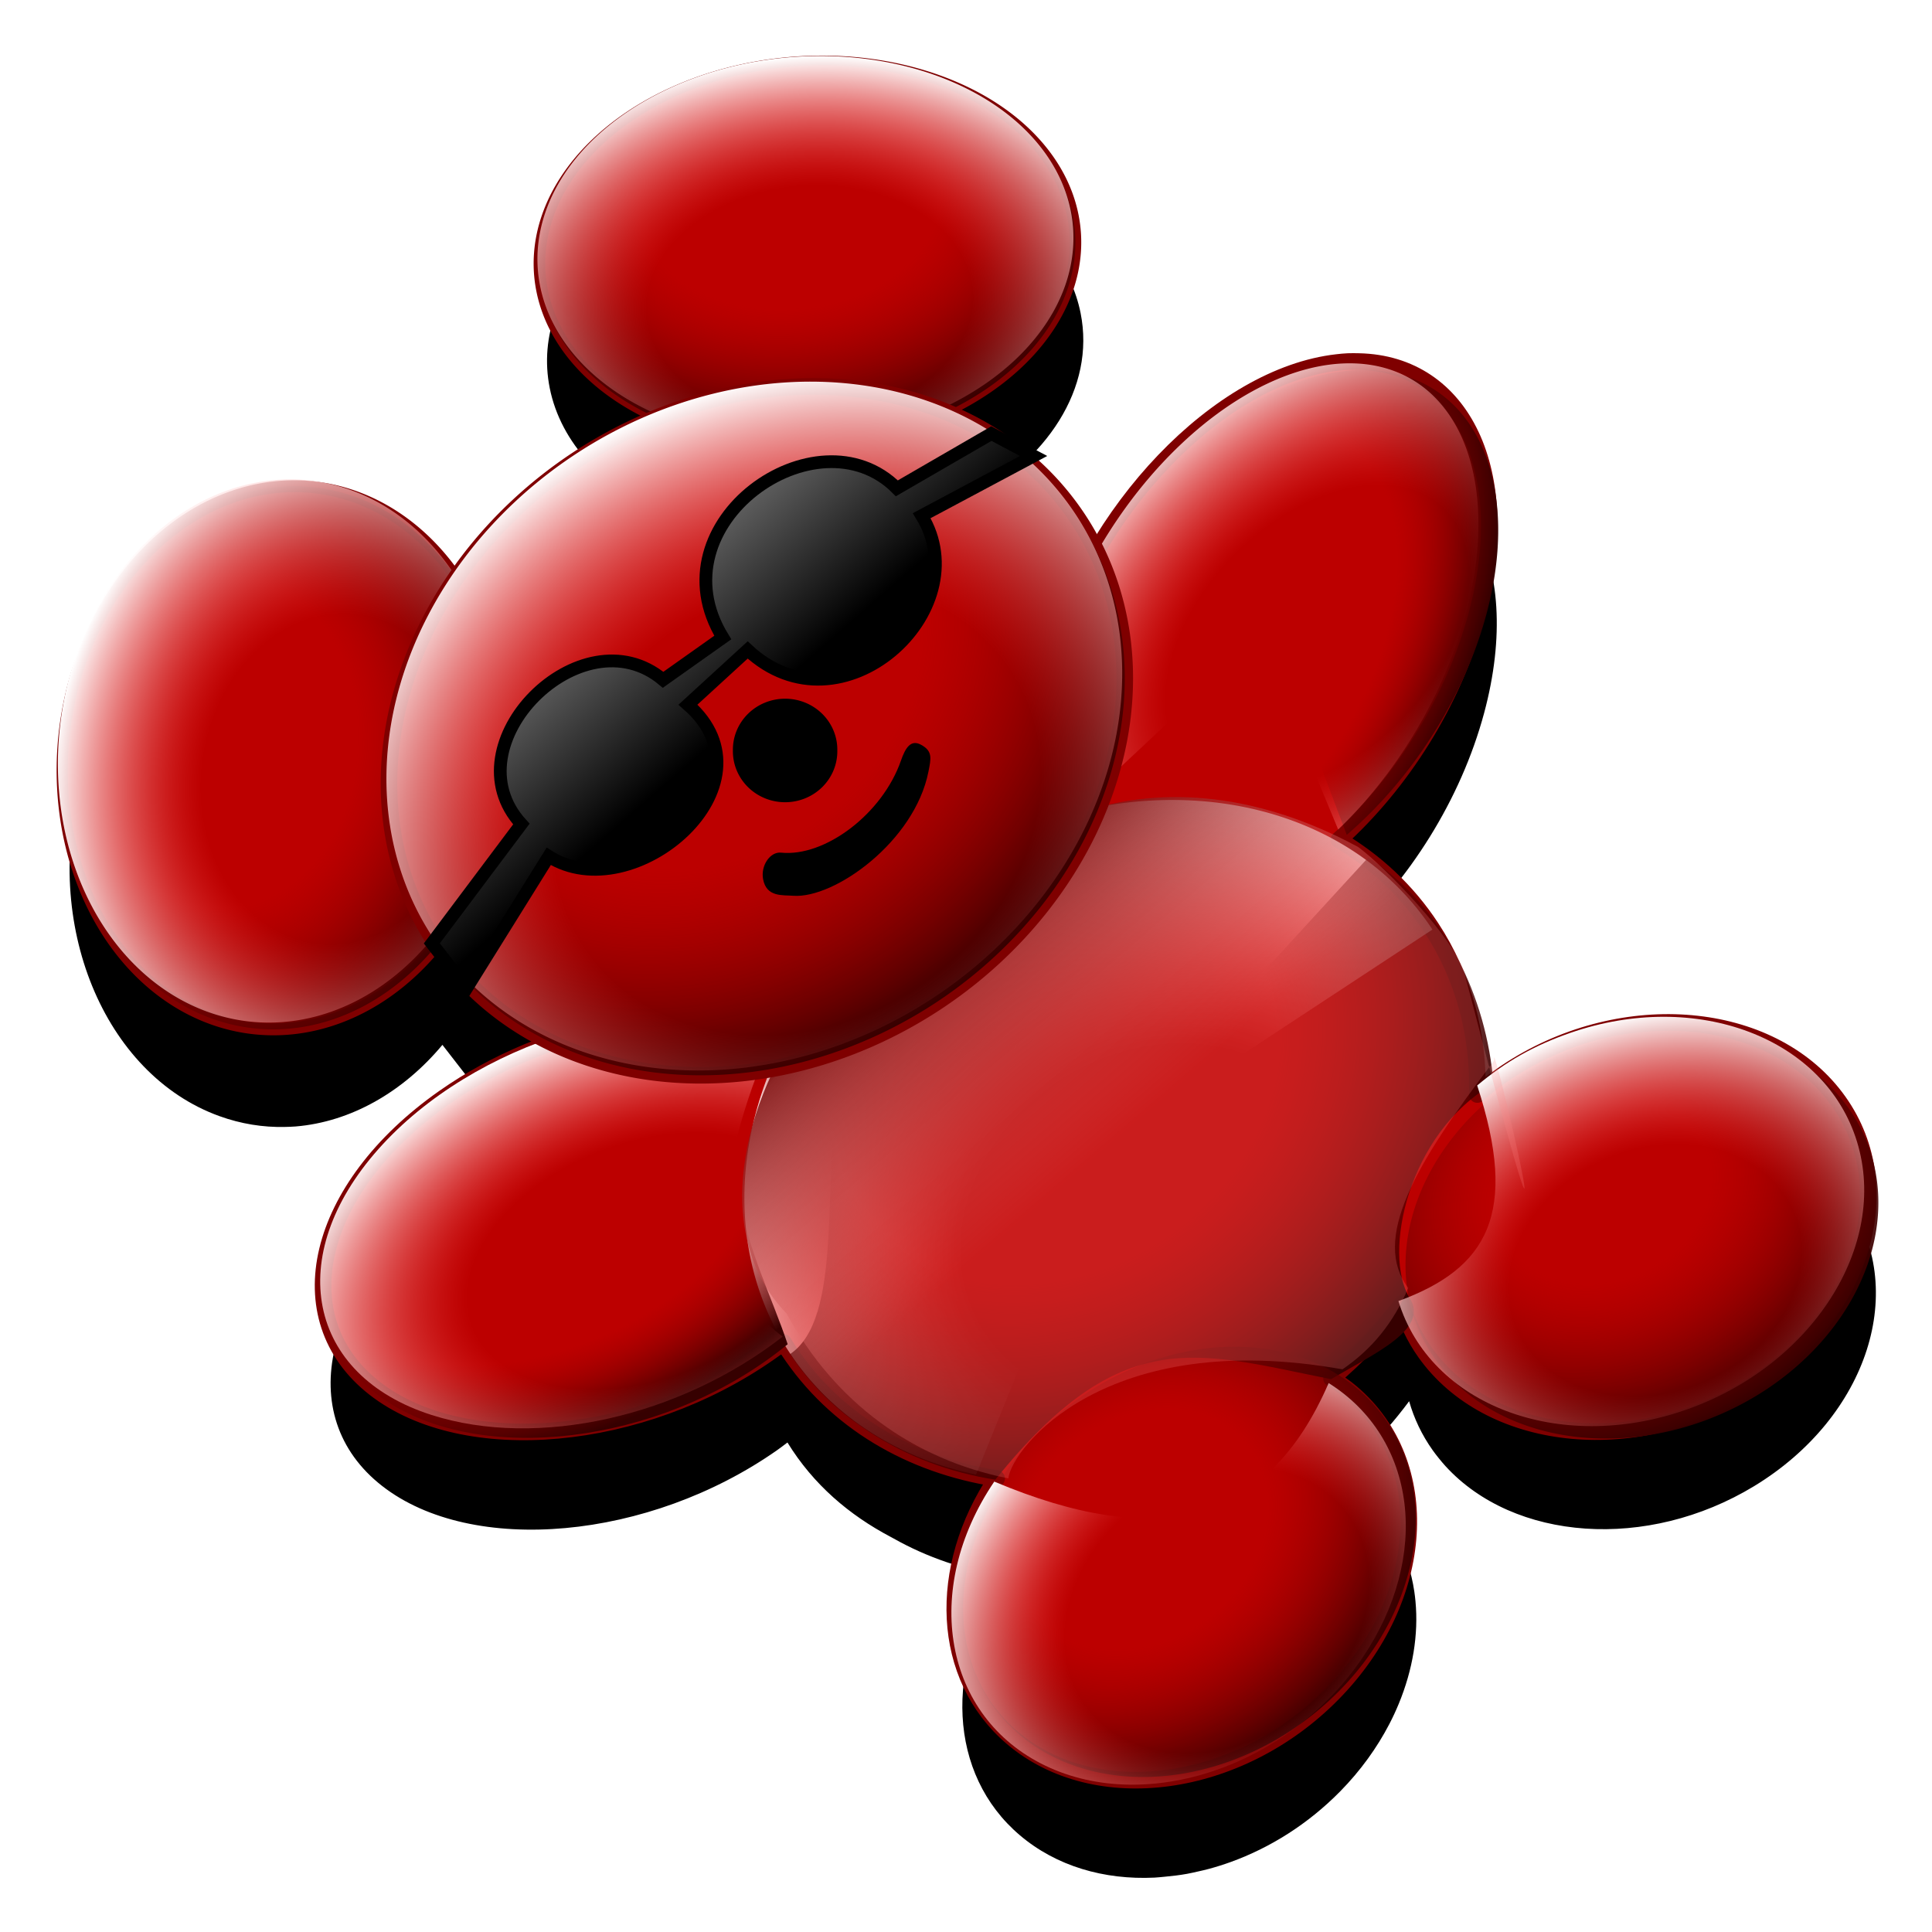<?xml version="1.0" encoding="UTF-8" standalone="no"?>
<!-- Created with Inkscape (http://www.inkscape.org/) -->
<svg
   xmlns:dc="http://purl.org/dc/elements/1.1/"
   xmlns:cc="http://creativecommons.org/ns#"
   xmlns:rdf="http://www.w3.org/1999/02/22-rdf-syntax-ns#"
   xmlns:svg="http://www.w3.org/2000/svg"
   xmlns="http://www.w3.org/2000/svg"
   xmlns:xlink="http://www.w3.org/1999/xlink"
   xmlns:sodipodi="http://sodipodi.sourceforge.net/DTD/sodipodi-0.dtd"
   xmlns:inkscape="http://www.inkscape.org/namespaces/inkscape"
   id="svg2"
   sodipodi:version="0.32"
   inkscape:version="0.46"
   width="256"
   height="256"
   version="1.0"
   sodipodi:docname="i_view32.svg"
   inkscape:output_extension="org.inkscape.output.svg.inkscape">
  <defs
     id="defs5">
    <linearGradient
       id="linearGradient3315">
      <stop
         style="stop-color:#ff0000;stop-opacity:0;"
         offset="0"
         id="stop3317" />
      <stop
         id="stop3319"
         offset="0.482"
         style="stop-color:#ff5151;stop-opacity:0;" />
      <stop
         style="stop-color:#ffffff;stop-opacity:1;"
         offset="1"
         id="stop3322" />
    </linearGradient>
    <linearGradient
       id="linearGradient3307">
      <stop
         id="stop3309"
         offset="0"
         style="stop-color:#ff0000;stop-opacity:0;" />
      <stop
         style="stop-color:#910000;stop-opacity:0;"
         offset="0.35"
         id="stop3311" />
      <stop
         id="stop3313"
         offset="1"
         style="stop-color:#360000;stop-opacity:1;" />
    </linearGradient>
    <linearGradient
       id="linearGradient3299">
      <stop
         id="stop3301"
         offset="0"
         style="stop-color:#ff0000;stop-opacity:0;" />
      <stop
         style="stop-color:#910000;stop-opacity:0;"
         offset="0.433"
         id="stop3303" />
      <stop
         id="stop3305"
         offset="1"
         style="stop-color:#360000;stop-opacity:1;" />
    </linearGradient>
    <linearGradient
       id="linearGradient3291">
      <stop
         id="stop3293"
         offset="0"
         style="stop-color:#ff0000;stop-opacity:0;" />
      <stop
         style="stop-color:#910000;stop-opacity:0;"
         offset="0.474"
         id="stop3295" />
      <stop
         id="stop3297"
         offset="1"
         style="stop-color:#360000;stop-opacity:1;" />
    </linearGradient>
    <linearGradient
       id="linearGradient3283">
      <stop
         id="stop3285"
         offset="0"
         style="stop-color:#ff0000;stop-opacity:0;" />
      <stop
         style="stop-color:#910000;stop-opacity:0;"
         offset="0.477"
         id="stop3287" />
      <stop
         id="stop3289"
         offset="1"
         style="stop-color:#360000;stop-opacity:1;" />
    </linearGradient>
    <linearGradient
       id="linearGradient3275">
      <stop
         id="stop3277"
         offset="0"
         style="stop-color:#ff0000;stop-opacity:0;" />
      <stop
         style="stop-color:#910000;stop-opacity:0;"
         offset="0.439"
         id="stop3279" />
      <stop
         id="stop3281"
         offset="1"
         style="stop-color:#360000;stop-opacity:1;" />
    </linearGradient>
    <linearGradient
       id="linearGradient3267">
      <stop
         style="stop-color:#ff0000;stop-opacity:0;"
         offset="0"
         id="stop3269" />
      <stop
         id="stop3271"
         offset="0.455"
         style="stop-color:#ff5151;stop-opacity:0;" />
      <stop
         style="stop-color:#ffffff;stop-opacity:1;"
         offset="1"
         id="stop3273" />
    </linearGradient>
    <linearGradient
       id="linearGradient3259">
      <stop
         style="stop-color:#ff0000;stop-opacity:0;"
         offset="0"
         id="stop3261" />
      <stop
         id="stop3263"
         offset="0.485"
         style="stop-color:#ff5151;stop-opacity:0;" />
      <stop
         style="stop-color:#ffffff;stop-opacity:1;"
         offset="1"
         id="stop3265" />
    </linearGradient>
    <linearGradient
       id="linearGradient3251">
      <stop
         style="stop-color:#ff0000;stop-opacity:0;"
         offset="0"
         id="stop3253" />
      <stop
         id="stop3255"
         offset="0.515"
         style="stop-color:#ff5151;stop-opacity:0;" />
      <stop
         style="stop-color:#ffffff;stop-opacity:1;"
         offset="1"
         id="stop3257" />
    </linearGradient>
    <linearGradient
       id="linearGradient3243">
      <stop
         style="stop-color:#ff0000;stop-opacity:0;"
         offset="0"
         id="stop3245" />
      <stop
         id="stop3247"
         offset="0.475"
         style="stop-color:#ff5151;stop-opacity:0;" />
      <stop
         style="stop-color:#ffffff;stop-opacity:1;"
         offset="1"
         id="stop3249" />
    </linearGradient>
    <linearGradient
       id="linearGradient3235">
      <stop
         style="stop-color:#ff0000;stop-opacity:0;"
         offset="0"
         id="stop3237" />
      <stop
         id="stop3239"
         offset="0.476"
         style="stop-color:#ff5151;stop-opacity:0;" />
      <stop
         style="stop-color:#ffffff;stop-opacity:1;"
         offset="1"
         id="stop3241" />
    </linearGradient>
    <linearGradient
       id="linearGradient3227">
      <stop
         style="stop-color:#ff0000;stop-opacity:0;"
         offset="0"
         id="stop3229" />
      <stop
         id="stop3231"
         offset="0.406"
         style="stop-color:#ff5151;stop-opacity:0;" />
      <stop
         style="stop-color:#ffffff;stop-opacity:1;"
         offset="1"
         id="stop3233" />
    </linearGradient>
    <linearGradient
       id="linearGradient3219">
      <stop
         id="stop3221"
         offset="0"
         style="stop-color:#ff0000;stop-opacity:0;" />
      <stop
         style="stop-color:#910000;stop-opacity:0;"
         offset="0.476"
         id="stop3223" />
      <stop
         id="stop3225"
         offset="1"
         style="stop-color:#360000;stop-opacity:1;" />
    </linearGradient>
    <linearGradient
       id="linearGradient3329">
      <stop
         style="stop-color:#000000;stop-opacity:1;"
         offset="0"
         id="stop3331" />
      <stop
         style="stop-color:#737373;stop-opacity:1;"
         offset="1"
         id="stop3333" />
    </linearGradient>
    <linearGradient
       id="linearGradient3319">
      <stop
         style="stop-color:#6c0000;stop-opacity:1;"
         offset="0"
         id="stop3321" />
      <stop
         style="stop-color:#ff8484;stop-opacity:0.217;"
         offset="1"
         id="stop3323" />
    </linearGradient>
    <linearGradient
       id="linearGradient3172">
      <stop
         id="stop3174"
         offset="0"
         style="stop-color:#ff0000;stop-opacity:0;" />
      <stop
         style="stop-color:#ff5151;stop-opacity:0;"
         offset="0.521"
         id="stop3176" />
      <stop
         id="stop3178"
         offset="1"
         style="stop-color:#ffffff;stop-opacity:1;" />
    </linearGradient>
    <linearGradient
       id="linearGradient3158">
      <stop
         style="stop-color:#ff0000;stop-opacity:0;"
         offset="0"
         id="stop3160" />
      <stop
         id="stop3166"
         offset="0.642"
         style="stop-color:#910000;stop-opacity:0;" />
      <stop
         style="stop-color:#360000;stop-opacity:1;"
         offset="1"
         id="stop3162" />
    </linearGradient>
    <inkscape:perspective
       sodipodi:type="inkscape:persp3d"
       inkscape:vp_x="0 : 526.18109 : 1"
       inkscape:vp_y="0 : 1000 : 0"
       inkscape:vp_z="744.09448 : 526.18109 : 1"
       inkscape:persp3d-origin="372.04724 : 350.78739 : 1"
       id="perspective9" />
    <inkscape:perspective
       id="perspective11"
       inkscape:persp3d-origin="128 : 85.333333 : 1"
       inkscape:vp_z="256 : 128 : 1"
       inkscape:vp_y="0 : 1000 : 0"
       inkscape:vp_x="0 : 128 : 1"
       sodipodi:type="inkscape:persp3d" />
    <linearGradient
       inkscape:collect="always"
       xlink:href="#linearGradient3329"
       id="linearGradient2458"
       gradientUnits="userSpaceOnUse"
       x1="-56.92"
       y1="75.466"
       x2="-67.141"
       y2="63.77"
       gradientTransform="matrix(1.69,0,0,1.69,193.307,-31.391)" />
    <linearGradient
       inkscape:collect="always"
       xlink:href="#linearGradient3319"
       id="linearGradient2465"
       gradientUnits="userSpaceOnUse"
       x1="-46.212"
       y1="93.017"
       x2="-30.43"
       y2="111.431"
       gradientTransform="matrix(1.69,0,0,1.69,195.147,-33.882)" />
    <radialGradient
       inkscape:collect="always"
       xlink:href="#linearGradient3291"
       id="radialGradient2495"
       gradientUnits="userSpaceOnUse"
       gradientTransform="matrix(2.4566163e-2,1.086,-1.277,2.8886741e-2,95.328,-10.185)"
       cx="45.968"
       cy="39.546"
       fx="45.968"
       fy="39.546"
       r="30.152" />
    <radialGradient
       inkscape:collect="always"
       xlink:href="#linearGradient3251"
       id="radialGradient2497"
       gradientUnits="userSpaceOnUse"
       gradientTransform="matrix(2.4566163e-2,1.086,-1.277,2.8886741e-2,95.328,-10.185)"
       cx="45.968"
       cy="39.546"
       fx="45.968"
       fy="39.546"
       r="30.152" />
    <radialGradient
       inkscape:collect="always"
       xlink:href="#linearGradient3299"
       id="radialGradient2502"
       gradientUnits="userSpaceOnUse"
       gradientTransform="matrix(2.4566163e-2,1.086,-1.277,2.8886741e-2,95.328,-10.185)"
       cx="45.968"
       cy="39.546"
       fx="45.968"
       fy="39.546"
       r="30.152" />
    <radialGradient
       inkscape:collect="always"
       xlink:href="#linearGradient3172"
       id="radialGradient2504"
       gradientUnits="userSpaceOnUse"
       gradientTransform="matrix(-0.834,-0.743,-0.974,0.948,238.11,210.053)"
       cx="45.968"
       cy="39.546"
       fx="45.968"
       fy="39.546"
       r="30.152" />
    <radialGradient
       inkscape:collect="always"
       xlink:href="#linearGradient3307"
       id="radialGradient2509"
       gradientUnits="userSpaceOnUse"
       gradientTransform="matrix(2.4566163e-2,1.086,-1.277,2.8886741e-2,95.328,-10.185)"
       cx="45.968"
       cy="39.546"
       fx="45.968"
       fy="39.546"
       r="30.152" />
    <radialGradient
       inkscape:collect="always"
       xlink:href="#linearGradient3315"
       id="radialGradient2511"
       gradientUnits="userSpaceOnUse"
       gradientTransform="matrix(-0.626,-0.925,-1.177,0.68,294.639,183.958)"
       cx="45.968"
       cy="39.546"
       fx="45.968"
       fy="39.546"
       r="30.152" />
    <radialGradient
       inkscape:collect="always"
       xlink:href="#linearGradient3275"
       id="radialGradient2516"
       gradientUnits="userSpaceOnUse"
       gradientTransform="matrix(2.4566163e-2,1.086,-1.277,2.8886741e-2,95.328,-10.185)"
       cx="45.968"
       cy="39.546"
       fx="45.968"
       fy="39.546"
       r="30.152" />
    <radialGradient
       inkscape:collect="always"
       xlink:href="#linearGradient3243"
       id="radialGradient2518"
       gradientUnits="userSpaceOnUse"
       gradientTransform="matrix(2.4566163e-2,1.086,-1.277,2.8886741e-2,95.328,-10.185)"
       cx="45.968"
       cy="39.546"
       fx="45.968"
       fy="39.546"
       r="30.152" />
    <radialGradient
       inkscape:collect="always"
       xlink:href="#linearGradient3283"
       id="radialGradient2523"
       gradientUnits="userSpaceOnUse"
       gradientTransform="matrix(2.4566163e-2,1.086,-1.277,2.8886741e-2,95.328,-10.185)"
       cx="45.968"
       cy="39.546"
       fx="45.968"
       fy="39.546"
       r="30.152" />
    <radialGradient
       inkscape:collect="always"
       xlink:href="#linearGradient3235"
       id="radialGradient2525"
       gradientUnits="userSpaceOnUse"
       gradientTransform="matrix(2.4566163e-2,1.086,-1.277,2.8886741e-2,95.328,-10.185)"
       cx="45.968"
       cy="39.546"
       fx="45.968"
       fy="39.546"
       r="30.152" />
    <radialGradient
       inkscape:collect="always"
       xlink:href="#linearGradient3158"
       id="radialGradient2530"
       gradientUnits="userSpaceOnUse"
       gradientTransform="matrix(2.4566163e-2,1.086,-1.277,2.8886741e-2,95.328,-10.185)"
       cx="45.968"
       cy="39.546"
       fx="45.968"
       fy="39.546"
       r="30.152" />
    <radialGradient
       inkscape:collect="always"
       xlink:href="#linearGradient3267"
       id="radialGradient2532"
       gradientUnits="userSpaceOnUse"
       gradientTransform="matrix(7.8758082e-2,1.246,-1.193,0.134,89.524,-21.679)"
       cx="45.968"
       cy="39.546"
       fx="45.968"
       fy="39.546"
       r="30.152" />
    <radialGradient
       inkscape:collect="always"
       xlink:href="#linearGradient3158"
       id="radialGradient2537"
       gradientUnits="userSpaceOnUse"
       gradientTransform="matrix(2.4566163e-2,1.086,-1.277,2.8886741e-2,95.328,-10.185)"
       cx="45.299"
       cy="44.588"
       fx="45.299"
       fy="44.588"
       r="30.152" />
    <radialGradient
       inkscape:collect="always"
       xlink:href="#linearGradient3259"
       id="radialGradient2539"
       gradientUnits="userSpaceOnUse"
       gradientTransform="matrix(2.4566163e-2,1.086,-1.277,2.8886741e-2,95.328,-10.185)"
       cx="45.968"
       cy="39.546"
       fx="45.968"
       fy="39.546"
       r="30.152" />
    <radialGradient
       inkscape:collect="always"
       xlink:href="#linearGradient3219"
       id="radialGradient2544"
       gradientUnits="userSpaceOnUse"
       gradientTransform="matrix(1.043,1.511,-1.777,1.226,161.548,23.551)"
       cx="45.968"
       cy="39.546"
       fx="45.968"
       fy="39.546"
       r="30.152" />
    <radialGradient
       inkscape:collect="always"
       xlink:href="#linearGradient3227"
       id="radialGradient2546"
       gradientUnits="userSpaceOnUse"
       gradientTransform="matrix(2.4566163e-2,1.086,-1.277,2.8886741e-2,95.328,-10.185)"
       cx="45.968"
       cy="39.546"
       fx="45.968"
       fy="39.546"
       r="30.152" />
    <inkscape:perspective
       id="perspective3385"
       inkscape:persp3d-origin="372.04724 : 350.78739 : 1"
       inkscape:vp_z="744.09448 : 526.18109 : 1"
       inkscape:vp_y="0 : 1000 : 0"
       inkscape:vp_x="0 : 526.18109 : 1"
       sodipodi:type="inkscape:persp3d" />
    <radialGradient
       inkscape:collect="always"
       xlink:href="#linearGradient3158"
       id="radialGradient3393"
       gradientUnits="userSpaceOnUse"
       gradientTransform="matrix(2.4566163e-2,1.086,-1.277,2.8886741e-2,95.328,-10.185)"
       cx="45.968"
       cy="39.546"
       fx="45.968"
       fy="39.546"
       r="30.152" />
    <radialGradient
       inkscape:collect="always"
       xlink:href="#linearGradient3158"
       id="radialGradient3415"
       gradientUnits="userSpaceOnUse"
       gradientTransform="matrix(2.4566163e-2,1.086,-1.277,2.8886741e-2,95.328,-10.185)"
       cx="43.961"
       cy="39.909"
       fx="43.961"
       fy="39.909"
       r="30.152" />
    <filter
       inkscape:collect="always"
       id="filter3324">
      <feGaussianBlur
         inkscape:collect="always"
         stdDeviation="3.504"
         id="feGaussianBlur3326" />
    </filter>
  </defs>
  <sodipodi:namedview
     inkscape:window-height="1025"
     inkscape:window-width="1680"
     inkscape:pageshadow="2"
     inkscape:pageopacity="0.0"
     guidetolerance="10.0"
     gridtolerance="10.0"
     objecttolerance="10.0"
     borderopacity="1.0"
     bordercolor="#666666"
     pagecolor="#ffffff"
     id="base"
     showgrid="false"
     inkscape:zoom="3.3828125"
     inkscape:cx="128"
     inkscape:cy="128"
     inkscape:window-x="-5"
     inkscape:window-y="0"
     inkscape:current-layer="svg2" />
  <path
     style="fill:#000000;fill-opacity:1;stroke:none;stroke-width:2.197;stroke-linecap:round;stroke-linejoin:round;stroke-miterlimit:4;stroke-dasharray:none;stroke-opacity:1;filter:url(#filter3324)"
     d="M 110.217,20.95 C 107.861,20.94 105.456,21.106 103.029,21.45 C 83.616,24.198 70.079,37.612 72.842,51.419 C 74.305,58.734 80.067,64.716 88.029,68.294 C 84.462,69.736 80.94,71.541 77.56,73.762 C 70.948,78.109 65.524,83.501 61.435,89.45 C 58.079,84.542 53.556,80.758 48.123,78.794 C 32.793,73.25 16.066,84.222 10.81,103.294 C 5.555,122.366 13.731,142.344 29.06,147.887 C 31.935,148.927 34.861,149.392 37.748,149.325 C 38.229,149.314 38.707,149.302 39.185,149.262 C 46.438,148.655 53.373,144.743 58.623,138.45 L 62.842,143.887 L 63.154,143.356 C 66.318,146.579 70.041,149.164 74.123,151.106 C 69.131,152.856 64.241,155.274 59.81,158.387 C 42.82,170.324 38.705,187.579 50.623,196.887 C 62.541,206.195 86.008,204.074 102.998,192.137 C 103.455,191.816 103.903,191.466 104.342,191.137 C 107.796,196.75 112.546,200.752 117.998,203.637 C 118.134,203.709 118.267,203.786 118.404,203.856 C 122.826,206.351 127.776,208.037 132.998,208.856 C 133.018,208.859 133.04,208.853 133.06,208.856 C 125.116,220.74 125.62,235.084 135.123,243.169 C 139.954,247.279 146.302,249.112 152.967,248.794 C 153.443,248.771 153.925,248.713 154.404,248.669 C 155.362,248.58 156.316,248.468 157.279,248.294 C 157.76,248.206 158.267,248.09 158.748,247.981 C 159.229,247.872 159.705,247.767 160.185,247.637 C 161.146,247.378 162.109,247.075 163.06,246.731 C 168.296,244.841 173.329,241.692 177.592,237.356 C 180.304,234.597 182.469,231.568 184.092,228.45 C 184.555,227.559 184.968,226.667 185.342,225.762 C 187.21,221.237 187.971,216.578 187.56,212.2 C 187.519,211.762 187.468,211.319 187.404,210.887 C 186.634,205.706 184.202,201.004 180.06,197.481 C 179.555,197.051 179.035,196.642 178.498,196.262 C 182.028,193.741 182.334,192.087 183.654,189.481 C 183.666,189.458 183.674,189.442 183.685,189.419 C 184.76,188.197 185.768,186.953 186.717,185.669 C 187.364,187.943 188.397,190.137 189.842,192.169 C 190.104,192.538 190.371,192.881 190.654,193.231 C 190.937,193.581 191.227,193.931 191.529,194.262 C 200.604,204.199 218.265,205.53 232.435,196.919 C 247.55,187.733 253.025,170.704 244.623,158.887 C 236.221,147.071 217.113,144.92 201.998,154.106 C 200.069,155.279 198.322,156.58 196.717,157.981 C 196.728,157.575 196.748,157.167 196.748,156.762 C 196.748,156.669 196.749,156.574 196.748,156.481 C 196.885,156.313 197.016,156.15 197.154,155.981 C 197.038,154.995 196.816,153.866 196.56,152.7 C 195.957,146.741 194.014,140.984 190.623,135.825 C 187.433,130.972 183.243,127.103 178.404,124.231 C 186.652,116.778 193.548,106.019 196.654,94.481 C 202.107,74.227 193.826,59.22 178.185,60.981 C 166.535,62.293 154.075,72.529 146.217,86.044 C 145.515,84.587 144.748,83.172 143.842,81.794 C 141.871,78.796 139.521,76.166 136.873,73.919 L 137.967,73.356 L 132.373,70.387 L 132.154,70.512 C 130.312,69.38 128.363,68.407 126.342,67.575 C 126.827,67.346 127.31,67.069 127.779,66.825 C 138.757,61.115 145.171,51.404 143.185,41.481 C 140.768,29.401 126.705,21.016 110.217,20.95 z"
     id="path3422" />
  <path
     style="fill:#bc0000;fill-opacity:1;stroke:#7f0000;stroke-width:2.197;stroke-linecap:round;stroke-linejoin:round;stroke-miterlimit:4;stroke-dasharray:none;stroke-opacity:1"
     d="M 178.625 47.906 C 178.151 47.926 177.676 47.976 177.188 48.031 C 161.547 49.793 144.422 67.684 138.969 87.938 C 136.935 95.49 136.797 102.285 138.25 107.781 C 133.162 109.373 128.15 111.736 123.375 114.875 C 114.537 120.685 107.805 128.341 103.562 136.719 C 90.869 132.515 72.676 135.729 58.812 145.469 C 41.822 157.405 37.707 174.629 49.625 183.938 C 61.543 193.246 85.01 191.124 102 179.188 C 102.62 178.752 103.227 178.324 103.812 177.875 C 104.019 178.212 104.219 178.542 104.438 178.875 C 110.678 188.368 120.721 194.139 132.062 195.906 C 124.111 207.792 124.62 222.163 134.125 230.25 C 145.168 239.645 164.193 237.019 176.594 224.406 C 188.994 211.794 190.106 193.926 179.062 184.531 C 178.234 183.826 177.35 183.227 176.438 182.656 C 180.01 179.652 183.124 176.309 185.75 172.75 C 186.398 175.012 187.407 177.198 188.844 179.219 C 197.246 191.035 216.323 193.186 231.438 184 C 246.552 174.814 252.027 157.754 243.625 145.938 C 235.223 134.121 216.115 132.002 201 141.188 C 199.084 142.352 197.347 143.641 195.75 145.031 C 195.969 137.208 194.011 129.546 189.625 122.875 C 186.435 118.022 182.248 114.15 177.406 111.281 C 185.654 103.828 192.55 93.069 195.656 81.531 C 200.768 62.543 193.807 48.178 180.031 47.906 C 179.572 47.897 179.099 47.886 178.625 47.906 z "
     id="path3239" />
  <path
     transform="matrix(1.413,-0.929,-0.929,-1.413,125.897,262.554)"
     d="M 76.859,48.111 A 30.152,25.09 0 1 1 23.52,32.072 L 46.707,48.111 z"
     sodipodi:ry="25.090469"
     sodipodi:rx="30.152426"
     sodipodi:cy="48.110855"
     sodipodi:cx="46.706696"
     id="path3243"
     style="fill:url(#radialGradient2546);fill-opacity:1;stroke:none;stroke-width:1;stroke-linecap:round;stroke-linejoin:round;stroke-miterlimit:4;stroke-dasharray:none;stroke-opacity:1"
     sodipodi:type="arc"
     sodipodi:start="0"
     sodipodi:end="3.8351158" />
  <path
     style="fill:url(#radialGradient2544);fill-opacity:1;stroke:none;stroke-width:1;stroke-linecap:round;stroke-linejoin:round;stroke-miterlimit:4;stroke-opacity:1"
     d="M 181.312,113.612 C 191.467,120.317 197.012,132.23 197.889,143.615 C 186.568,150.067 183.144,166.176 186.798,172.009 C 189.405,176.171 182.063,179.361 176.379,182.75 C 158.521,179.18 148.634,175.266 131.88,196.068 C 125.861,195.117 120.128,193.004 115.051,189.652 C 110.689,186.772 107.536,183.668 104.674,179.436 C 118.782,169.971 93.415,107.872 146.999,151.041 L 181.312,113.612 z"
     id="path3241"
     sodipodi:nodetypes="ccsccsccc" />
  <path
     transform="matrix(1.021,-0.717,0.847,0.661,-8.634,165.209)"
     style="fill:url(#radialGradient3415);fill-opacity:1;stroke:none;stroke-width:1;stroke-linecap:round;stroke-linejoin:round;stroke-miterlimit:4;stroke-opacity:1"
     d="M 49.73,73.472 C 33.575,74.919 19.108,64.731 17.439,50.731 C 15.77,36.731 27.528,24.196 43.683,22.749 C 58.997,21.378 72.801,30.313 75.629,43.427 C 59.746,46.422 55.872,61.045 49.73,73.472 z"
     id="path3229"
     sodipodi:nodetypes="csscc" />
  <path
     transform="matrix(1.021,-0.717,-0.847,-0.661,73.092,227.086)"
     style="fill:url(#radialGradient2539);fill-opacity:1;stroke:none;stroke-width:1;stroke-linecap:round;stroke-linejoin:round;stroke-miterlimit:4;stroke-opacity:1"
     d="M 75.45,55.814 C 70.421,69.231 53.463,76.668 37.597,72.416 C 21.73,68.164 12.935,53.824 17.963,40.407 C 22.232,29.019 34.707,21.846 48.801,22.676 C 48.578,35.458 59.775,46.063 75.45,55.814 z"
     id="path3231"
     sodipodi:nodetypes="csscc" />
  <path
     sodipodi:type="arc"
     style="fill:url(#radialGradient2530);fill-opacity:1;stroke:none;stroke-width:1;stroke-linecap:round;stroke-linejoin:round;stroke-miterlimit:4;stroke-dasharray:none;stroke-opacity:1"
     id="path3217"
     sodipodi:cx="46.706696"
     sodipodi:cy="48.110855"
     sodipodi:rx="29.106358"
     sodipodi:ry="25.496536"
     d="M 31.251,26.506 A 29.106,25.497 0 1 1 23.711,63.742 L 46.707,48.111 z"
     transform="matrix(0.328,-1.217,1.111,-0.125,99.856,147.449)"
     sodipodi:start="4.1526005"
     sodipodi:end="8.7648597" />
  <path
     transform="matrix(0.328,-1.217,-1.111,0.125,204.908,135.337)"
     d="M 24.169,31.971 A 29.776,24.696 0 1 1 27.63,67.073 L 46.707,48.111 z"
     sodipodi:ry="24.696375"
     sodipodi:rx="29.776205"
     sodipodi:cy="48.110855"
     sodipodi:cx="46.706696"
     id="path3219"
     style="fill:url(#radialGradient2532);fill-opacity:1;stroke:none;stroke-width:1;stroke-linecap:round;stroke-linejoin:round;stroke-miterlimit:4;stroke-dasharray:none;stroke-opacity:1"
     sodipodi:type="arc"
     sodipodi:start="3.8538365"
     sodipodi:end="8.5493729" />
  <path
     transform="matrix(0.316,-1.146,1.089,0.394,-29.555,134.981)"
     d="M 76.859,48.111 A 30.152,25.497 0 1 1 16.554,48.111 A 30.152,25.497 0 1 1 76.859,48.111 z"
     sodipodi:ry="25.496536"
     sodipodi:rx="30.152426"
     sodipodi:cy="48.110855"
     sodipodi:cx="46.706696"
     id="path3203"
     style="fill:#bc0000;fill-opacity:1;stroke:#7f0000;stroke-width:1.3;stroke-linecap:round;stroke-linejoin:round;stroke-miterlimit:4;stroke-dasharray:none;stroke-opacity:1"
     sodipodi:type="arc" />
  <path
     sodipodi:type="arc"
     style="fill:url(#radialGradient2523);fill-opacity:1;stroke:none;stroke-width:1;stroke-linecap:round;stroke-linejoin:round;stroke-miterlimit:4;stroke-dasharray:none;stroke-opacity:1"
     id="path3205"
     sodipodi:cx="46.706696"
     sodipodi:cy="48.110855"
     sodipodi:rx="30.152426"
     sodipodi:ry="25.496536"
     d="M 76.859,48.111 A 30.152,25.497 0 1 1 16.554,48.111 A 30.152,25.497 0 1 1 76.859,48.111 z"
     transform="matrix(0.316,-1.146,1.089,0.394,-29.555,134.981)" />
  <path
     transform="matrix(0.316,-1.146,-1.089,-0.394,74.659,171.994)"
     d="M 76.859,48.111 A 30.152,25.497 0 1 1 16.554,48.111 A 30.152,25.497 0 1 1 76.859,48.111 z"
     sodipodi:ry="25.496536"
     sodipodi:rx="30.152426"
     sodipodi:cy="48.110855"
     sodipodi:cx="46.706696"
     id="path3207"
     style="fill:url(#radialGradient2525);fill-opacity:1;stroke:none;stroke-width:1;stroke-linecap:round;stroke-linejoin:round;stroke-miterlimit:4;stroke-dasharray:none;stroke-opacity:1"
     sodipodi:type="arc" />
  <path
     transform="matrix(1.166,-0.165,0.196,0.981,43.101,-5.972)"
     d="M 76.859,48.111 A 30.152,25.497 0 1 1 16.554,48.111 A 30.152,25.497 0 1 1 76.859,48.111 z"
     sodipodi:ry="25.496536"
     sodipodi:rx="30.152426"
     sodipodi:cy="48.110855"
     sodipodi:cx="46.706696"
     id="path3191"
     style="fill:#bc0000;fill-opacity:1;stroke:#7f0000;stroke-width:1.3;stroke-linecap:round;stroke-linejoin:round;stroke-miterlimit:4;stroke-dasharray:none;stroke-opacity:1"
     sodipodi:type="arc" />
  <path
     sodipodi:type="arc"
     style="fill:url(#radialGradient2516);fill-opacity:1;stroke:none;stroke-width:1;stroke-linecap:round;stroke-linejoin:round;stroke-miterlimit:4;stroke-dasharray:none;stroke-opacity:1"
     id="path3193"
     sodipodi:cx="46.706696"
     sodipodi:cy="48.110855"
     sodipodi:rx="30.152426"
     sodipodi:ry="25.496536"
     d="M 76.859,48.111 A 30.152,25.497 0 1 1 16.554,48.111 A 30.152,25.497 0 1 1 76.859,48.111 z"
     transform="matrix(1.166,-0.165,0.196,0.981,43.101,-5.972)" />
  <path
     transform="matrix(1.166,-0.165,-0.196,-0.981,61.694,87.828)"
     d="M 76.859,48.111 A 30.152,25.497 0 1 1 16.554,48.111 A 30.152,25.497 0 1 1 76.859,48.111 z"
     sodipodi:ry="25.496536"
     sodipodi:rx="30.152426"
     sodipodi:cy="48.110855"
     sodipodi:cx="46.706696"
     id="path3195"
     style="fill:url(#radialGradient2518);fill-opacity:1;stroke:none;stroke-width:1;stroke-linecap:round;stroke-linejoin:round;stroke-miterlimit:4;stroke-dasharray:none;stroke-opacity:1"
     sodipodi:type="arc" />
  <path
     sodipodi:type="arc"
     style="fill:url(#radialGradient2509);fill-opacity:1;stroke:none;stroke-width:1;stroke-linecap:round;stroke-linejoin:round;stroke-miterlimit:4;stroke-dasharray:none;stroke-opacity:1"
     id="path3253"
     sodipodi:cx="46.706696"
     sodipodi:cy="48.110855"
     sodipodi:rx="30.152426"
     sodipodi:ry="25.496536"
     d="M 76.859,48.111 A 30.152,25.497 0 1 1 16.554,48.111 A 30.152,25.497 0 1 1 76.859,48.111 z"
     transform="matrix(0.908,-0.552,0.597,0.84,146.434,148.858)" />
  <path
     style="fill:url(#radialGradient2511);fill-opacity:1;stroke:none;stroke-width:1;stroke-linecap:round;stroke-linejoin:round;stroke-miterlimit:4;stroke-opacity:1"
     d="M 185.299,172.395 C 189.511,186.183 206.541,192.649 223.314,186.828 C 240.086,181.006 250.28,165.091 246.069,151.303 C 241.857,137.515 224.827,131.049 208.054,136.87 C 203.31,138.517 199.506,140.665 195.734,143.829 C 201.282,160.777 197.124,168.078 185.299,172.395 z"
     id="path3255"
     sodipodi:nodetypes="cssscc" />
  <path
     transform="matrix(0.745,-0.758,0.785,0.668,84.935,210.223)"
     d="M 76.859,48.111 A 30.152,25.497 0 1 1 16.554,48.111 A 30.152,25.497 0 1 1 76.859,48.111 z"
     sodipodi:ry="25.496536"
     sodipodi:rx="30.152426"
     sodipodi:cy="48.110855"
     sodipodi:cx="46.706696"
     id="path3265"
     style="fill:url(#radialGradient2502);fill-opacity:1;stroke:none;stroke-width:1;stroke-linecap:round;stroke-linejoin:round;stroke-miterlimit:4;stroke-dasharray:none;stroke-opacity:1"
     sodipodi:type="arc" />
  <path
     style="fill:url(#radialGradient2504);fill-opacity:1;stroke:none;stroke-width:1;stroke-linecap:round;stroke-linejoin:round;stroke-miterlimit:4;stroke-opacity:1"
     d="M 131.747,196.318 C 122.033,210.666 125.08,227.537 138.547,233.976 C 152.015,240.416 170.828,233.997 180.542,219.649 C 189.646,206.2 187.721,190.591 176.054,183.263 C 167.824,202.216 153.209,205.347 131.747,196.318 z"
     id="path3267"
     sodipodi:nodetypes="csscc" />
  <path
     style="fill:url(#linearGradient2465);fill-opacity:1;stroke:none;stroke-width:1.3;stroke-linecap:round;stroke-linejoin:round;stroke-miterlimit:4;stroke-dasharray:none;stroke-opacity:1"
     d="M 142.184,108.034 C 133.464,125.025 112.191,129.74 108.599,132.36 C 98.859,143.909 93.56,163.077 104.22,174.042 C 110.605,185.866 121.037,193.387 133.607,195.895 C 134.048,191.947 146.47,175.853 177.887,181.443 C 181.815,178.749 184.652,175.256 186.598,170.668 C 181.737,164.221 187.403,154.413 197.981,140.544 C 197.305,134.817 209.7,188.95 194.05,128.946 C 192.908,124.567 183.49,114.813 179.959,112.229 C 166.02,104.704 152.868,104.032 142.184,108.034 z"
     id="path3275"
     sodipodi:nodetypes="cccccccscc" />
  <path
     sodipodi:type="arc"
     style="fill:#bc0000;fill-opacity:1;stroke:#7f0000;stroke-width:1.3;stroke-linecap:round;stroke-linejoin:round;stroke-miterlimit:4;stroke-dasharray:none;stroke-opacity:1"
     id="path3154"
     sodipodi:cx="46.706696"
     sodipodi:cy="48.110855"
     sodipodi:rx="30.152426"
     sodipodi:ry="25.496536"
     d="M 76.859,48.111 A 30.152,25.497 0 1 1 16.554,48.111 A 30.152,25.497 0 1 1 76.859,48.111 z"
     transform="matrix(1.413,-0.929,0.929,1.413,-10.401,72.255)" />
  <path
     transform="matrix(1.413,-0.929,0.929,1.413,-10.401,72.255)"
     d="M 76.859,48.111 A 30.152,25.497 0 1 1 16.554,48.111 A 30.152,25.497 0 1 1 76.859,48.111 z"
     sodipodi:ry="25.496536"
     sodipodi:rx="30.152426"
     sodipodi:cy="48.110855"
     sodipodi:cx="46.706696"
     id="path3156"
     style="fill:url(#radialGradient2495);fill-opacity:1;stroke:none;stroke-width:1;stroke-linecap:round;stroke-linejoin:round;stroke-miterlimit:4;stroke-dasharray:none;stroke-opacity:1"
     sodipodi:type="arc" />
  <path
     sodipodi:type="arc"
     style="fill:url(#radialGradient2497);fill-opacity:1;stroke:none;stroke-width:1;stroke-linecap:round;stroke-linejoin:round;stroke-miterlimit:4;stroke-dasharray:none;stroke-opacity:1"
     id="path3168"
     sodipodi:cx="46.706696"
     sodipodi:cy="48.110855"
     sodipodi:rx="30.152426"
     sodipodi:ry="25.496536"
     d="M 76.859,48.111 A 30.152,25.497 0 1 1 16.554,48.111 A 30.152,25.497 0 1 1 76.859,48.111 z"
     transform="matrix(1.413,-0.929,-0.929,-1.413,78.649,207.577)" />
  <path
     style="fill:url(#linearGradient2458);fill-opacity:1;fill-rule:evenodd;stroke:#000000;stroke-width:1.69px;stroke-linecap:butt;stroke-linejoin:miter;stroke-opacity:1"
     d="M 131.36,57.457 L 118.839,64.706 C 108.287,54.117 86.496,69.306 95.773,84.476 L 87.865,90.078 C 77.073,81.033 59.419,98.628 69.084,109.189 L 57.221,125.005 L 61.834,130.936 L 72.708,113.473 C 83.898,120.587 103.271,103.961 91.16,93.373 L 99.069,86.124 C 111.447,97.695 129.798,80.864 122.134,68.33 L 136.962,60.422 L 131.36,57.457 z"
     id="path3327"
     sodipodi:nodetypes="ccccccccccccc" />
  <path
     sodipodi:type="arc"
     style="fill:#000000;fill-opacity:1;stroke:none;stroke-width:1.3;stroke-linecap:round;stroke-linejoin:round;stroke-miterlimit:4;stroke-dasharray:none;stroke-opacity:1"
     id="path3337"
     sodipodi:cx="-52.241714"
     sodipodi:cy="78.584793"
     sodipodi:rx="4.0935674"
     sodipodi:ry="3.9961014"
     d="M -48.148,78.585 A 4.094,3.996 0 1 1 -56.335,78.585 A 4.094,3.996 0 1 1 -48.148,78.585 z"
     transform="matrix(1.69,0,0,1.69,192.319,-33.368)" />
  <path
     style="fill:#000000;fill-opacity:1;stroke:none;stroke-width:1.3;stroke-linecap:round;stroke-linejoin:round;stroke-miterlimit:4;stroke-opacity:1"
     d="M 103.495,112.98 C 109.329,113.574 116.933,107.838 119.384,100.775 C 119.965,99.1 120.68,97.954 122.025,98.675 C 123.609,99.524 123.373,100.477 123.023,102.249 C 121.188,111.524 110.557,119.094 105.117,118.692 C 103.656,118.584 101.562,118.89 101.113,116.492 C 100.779,114.707 102.037,112.831 103.495,112.98 z"
     id="rect3339"
     sodipodi:nodetypes="cssssss" />
  <g
     transform="translate(1.158,-796.207)"
     id="layer1"
     inkscape:label="Layer 1">
    <g
       id="text3755"
       style="font-size:16px;font-style:normal;font-weight:bold;line-height:125%;letter-spacing:0px;word-spacing:0px;fill:#a5a5a5;fill-opacity:1;stroke:#000000;stroke-opacity:1;font-family:Sans;-inkscape-font-specification:Sans Bold">
      <path
         id="path3760"
         style="fill:#a5a5a5;fill-opacity:1;stroke:#000000;stroke-opacity:1"
         d="M 14.897,793.267 L 12.382,793.267 L 11.382,790.665 L 6.804,790.665 L 5.858,793.267 L 3.405,793.267 L 7.866,781.814 L 10.311,781.814 L 14.897,793.267 z M 10.639,788.735 L 9.061,784.485 L 7.514,788.735 L 10.639,788.735 z" />
      <path
         id="path3762"
         style="fill:#a5a5a5;fill-opacity:1;stroke:#000000;stroke-opacity:1"
         d="M 16.132,793.267 L 16.132,781.814 L 19.843,781.814 C 21.249,781.814 22.165,781.871 22.593,781.985 C 23.249,782.157 23.798,782.531 24.241,783.107 C 24.684,783.682 24.905,784.426 24.905,785.337 C 24.905,786.04 24.777,786.631 24.522,787.11 C 24.267,787.59 23.943,787.966 23.55,788.239 C 23.156,788.513 22.757,788.694 22.35,788.782 C 21.798,788.892 20.999,788.946 19.952,788.946 L 18.444,788.946 L 18.444,793.267 L 16.132,793.267 z M 18.444,783.751 L 18.444,787.001 L 19.71,787.001 C 20.621,787.001 21.231,786.941 21.538,786.821 C 21.845,786.702 22.086,786.514 22.261,786.259 C 22.435,786.004 22.522,785.707 22.522,785.368 C 22.522,784.952 22.4,784.608 22.155,784.337 C 21.91,784.066 21.6,783.897 21.225,783.829 C 20.949,783.777 20.395,783.751 19.561,783.751 L 18.444,783.751 z" />
    </g>
  </g>
</svg>
